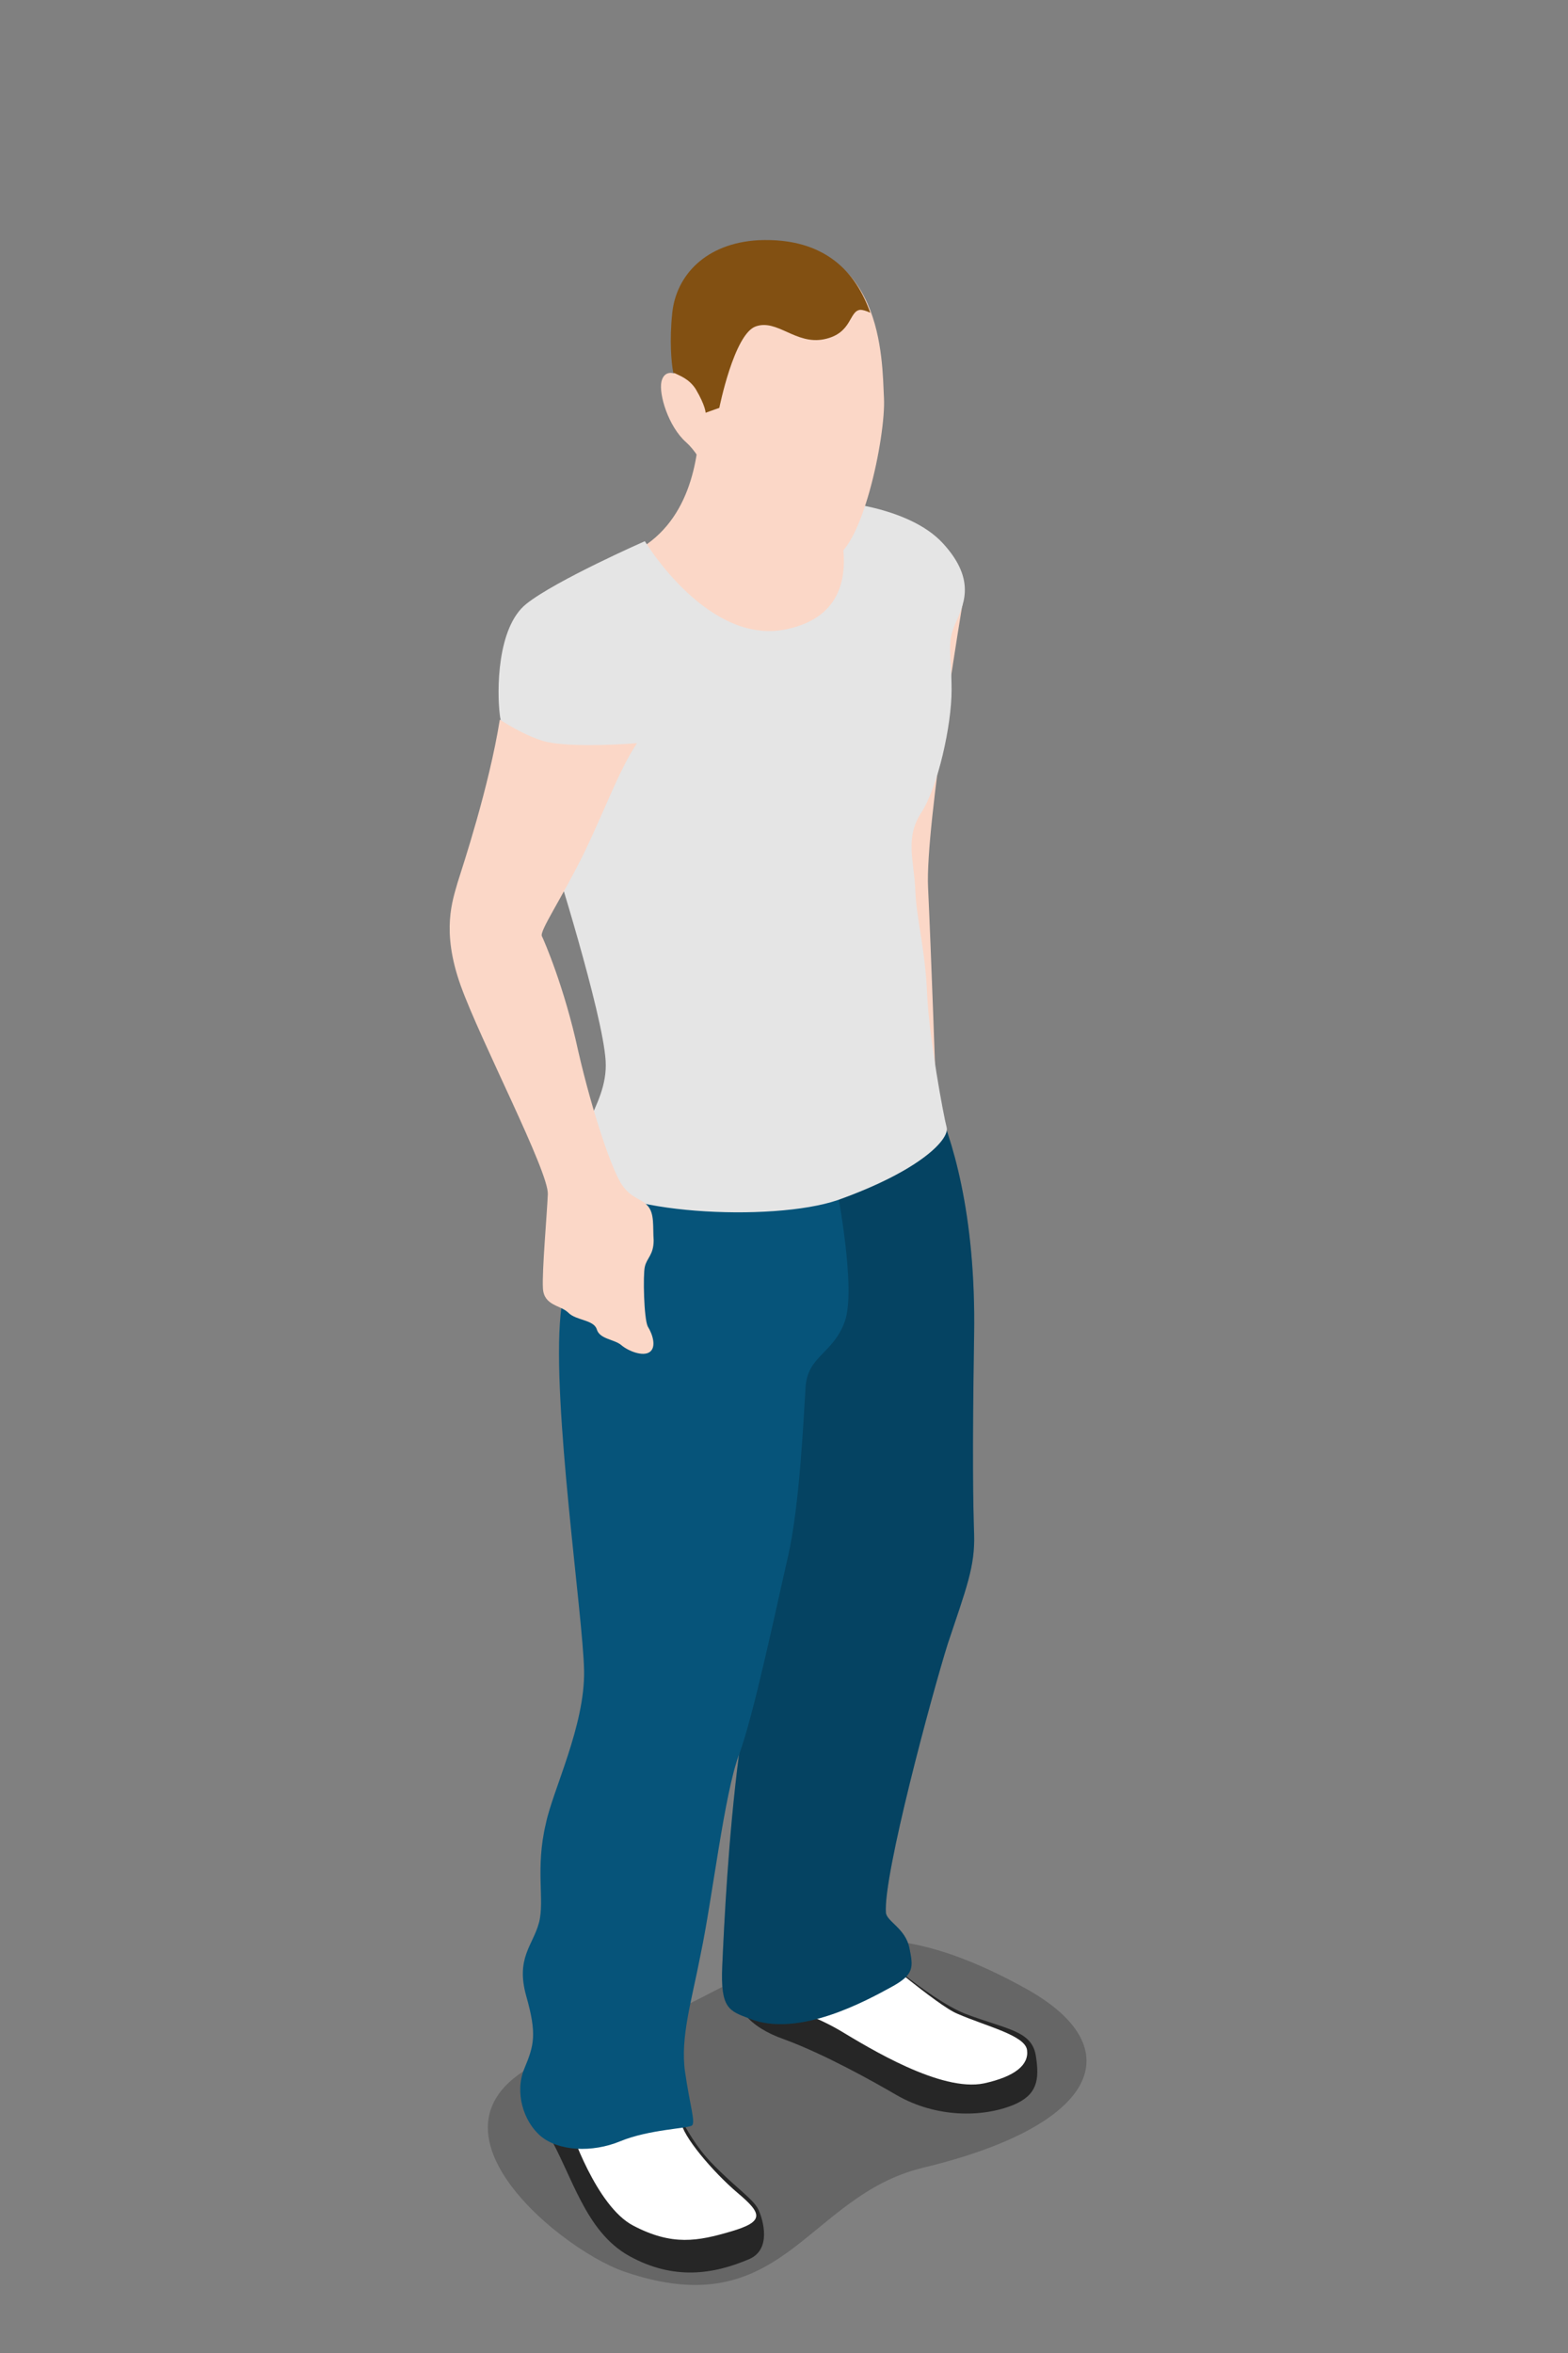 <?xml version="1.0" encoding="utf-8"?>
<!-- Generator: Adobe Illustrator 21.0.2, SVG Export Plug-In . SVG Version: 6.00 Build 0)  -->
<svg version="1.1" id="Layer_1" xmlns="http://www.w3.org/2000/svg" xmlns:xlink="http://www.w3.org/1999/xlink" x="0px" y="0px"
	 viewBox="0 0 160 240" style="enable-background:new 0 0 160 240;" xml:space="preserve">
<rect x="0" y="0" width="160" height="240" fill="#808080" stroke="none"/>
<style type="text/css">
	.st0{fill:#FBD7C7;}
	.st1{opacity:0.2;enable-background:new    ;}
	.st2{fill:#262626;}
	.st3{fill:#FFFFFF;}
	.st4{fill:#06547A;}
	.st5{fill:#E5E5E5;}
	.st6{fill:#825012;}
</style>
<g>
	<path class="st0" d="M77.7,67.9l12.7-7.7l-3.1-8.7L81,44.1l-9.6-1.3c-0.1,4-1,10.7-6.9,13.6C63.2,56.9,77.7,67.9,77.7,67.9z"/>
	<path class="st1" d="M63.7,231.7c-7-2.4-25-17.2-4.2-23c18.4-5.2,23.6-17.9,45.3-5.8c10.7,6,7.3,13.9-10.6,18.2
		C82.2,224,80,237.3,63.7,231.7z"/>
	<path class="st2" d="M75.1,202.3c-0.3,2.3,1.2,4.4,4.9,5.7c4.1,1.5,9.1,4.3,11.5,5.7c4,2.3,8.7,2.3,11.9,1c2.4-1,2.7-2.5,2.3-5
		c-0.4-2.6-3-2.7-7.2-4.3c-3.8-1.5-10.1-7.2-10.1-7.2L75.1,202.3z"/>
	<path class="st3" d="M76.4,203.4c3,1,6.4,2,9.3,3.7c3,1.8,10.3,6.3,14.7,5.4c3.2-0.7,4.6-1.9,4.4-3.4s-4.1-2.4-7.1-3.7
		c-2-0.8-9-6.8-9-6.8L76.4,203.4z"/>
	<path class="st2" d="M55.9,217.6c2.5,4.3,3.8,10,8.3,12.5s8.6,1.9,12.3,0.3c2.2-1,1.4-3.9,0.9-5s-2.4-2.3-4.8-4.8
		c-3-3.1-4.5-7.7-4.5-7.7L55.9,217.6z"/>
	<path class="st3" d="M58.2,217.1c0,0,2.6,7.9,6.4,9.9c4,2.1,6.6,1.6,10,0.6s3.2-1.8,0.7-3.9c-2.6-2.2-5.7-5.9-5.8-7.3
		S58.2,217.1,58.2,217.1z"/>
	<path class="st4" d="M95.3,112c1.8,3.9,4.3,11.7,4.1,24.2c-0.2,12.5-0.1,17.1,0,20.3c0.1,3.3-0.8,5.5-2.7,11.2
		c-1.6,5.1-6.6,23.6-6.3,27.4c0.1,0.9,2,1.6,2.4,3.6c0.4,2,0.5,2.7-1.9,4c-2.4,1.3-9.4,5.2-14.4,3.2c-2.1-0.8-3-1-2.8-5.4
		c0.2-4.4,0.6-12.9,1.7-21.5s4.6-15.5,4.1-21.2s-9-21.5-8.2-29.6c0.8-8.1,1-10.3,1-10.3L95.3,112z"/>
	<path class="st1" d="M95.3,112c1.8,3.9,4.3,11.7,4.1,24.2c-0.2,12.5-0.1,17.1,0,20.3c0.1,3.3-0.8,5.5-2.7,11.2
		c-1.6,5.1-6.6,23.6-6.3,27.4c0.1,0.9,2,1.6,2.4,3.6c0.4,2,0.5,2.7-1.9,4c-2.4,1.3-9.4,5.2-14.4,3.2c-2.1-0.8-3-1-2.8-5.4
		c0.2-4.4,0.6-12.9,1.7-21.5s4.6-15.5,4.1-21.2s-9-21.5-8.2-29.6c0.8-8.1,1-10.3,1-10.3L95.3,112z"/>
	<path class="st4" d="M85.4,121.3c0,0,2,10.2,0.8,13.5c-1.2,3.3-3.8,3.5-4,6.7c-0.2,3.1-0.6,12.1-1.8,17.3s-3.5,16.2-5,20.2
		s-2.7,14.6-3.9,20.3c-0.9,4.7-2.1,8.5-1.6,12s1.1,5.2,0.7,5.5c-0.4,0.3-4.4,0.4-7.3,1.6s-6.3,1-8.1-0.5c-1.8-1.5-2.7-4.5-1.7-6.9
		s1.3-3.5,0.2-7.4c-1.1-3.9,0.7-5.2,1.3-7.5c0.6-2.3-0.4-5.5,0.7-10.1c0.7-3.4,4-10,3.9-15.6s-3.3-27.2-2.4-36.3
		c1-9.1,3.3-14.2,3.3-14.2L85.4,121.3z"/>
	<path class="st0" d="M98.3,61.1c0,0-3.9,23.1-3.6,29.4s0.8,20.6,0.8,20.6l-9.7-5.6c0,0-1.5-12.7-1-16.1s5.5-16.3,5.5-16.3
		L98.3,61.1z"/>
	<path class="st5" d="M84.7,51.1c0,0,7.9,0.4,11.5,4.3c3.6,3.9,2,6.5,1.2,8.4c-0.8,1.9-0.3,3-0.3,6.6s-1.4,9.9-3.1,12.5
		s-0.7,5-0.6,7.9c0.1,2.9,1,5.9,1.2,10.5s1.7,12.6,2,13.7c0.3,1.2-2.7,4.4-11.1,7.4c-6.7,2.3-23.4,1.4-25.7-2.4s2.3-6.9,2-11.8
		s-5.4-21-5.4-21S51.2,75.3,51,72.9c-0.3-2.4-0.3-8.9,2.7-11.3s12.1-6.4,12.1-6.4s6.6,11,14.8,8.9C89.8,61.9,84.7,51.1,84.7,51.1z"
		/>
	<path class="st0" d="M65.8,129.2c0.2-0.9,0.9-1.2,0.9-2.7c-0.1-1.4,0.1-2.7-0.6-3.5s-1.6-0.7-2.6-2.1s-3-7.2-4.5-13.7
		c-1.4-6.5-3.5-11.3-3.7-11.7c-0.3-0.5,2-3.8,4.4-8.7c2.1-4.4,3.5-8.3,5.3-11c-2.4,0.2-7.3,0.4-9.5-0.2c-1.7-0.5-3.4-1.5-4.5-2.2
		c-1.1,6.9-3.8,15-4.3,16.6c-0.5,1.8-1.7,4.9,0.3,10.5s9,19,8.9,21.3c-0.1,2.3-0.6,7.8-0.5,9.6c0.1,1.8,1.8,1.7,2.6,2.5
		c0.8,0.8,2.6,0.7,2.9,1.7c0.3,1,1.8,1,2.5,1.6c0.7,0.6,2.2,1.2,2.9,0.7c0.7-0.5,0.3-1.8-0.2-2.6C65.7,134.5,65.6,130,65.8,129.2z"
		/>
	<path class="st0" d="M77.4,24.8c-5.4,0.3-8.4,3.5-8.6,7.1c-0.2,3.6,0,6.2,0,6.2s-1-0.4-1.3,0.8c-0.3,1.3,0.7,4.6,2.5,6.2
		c1.8,1.6,2.7,4.7,4.8,6.9c2.1,2.3,6.7,5.4,9.9,5s5.7-12.5,5.5-16.4S90.2,24.1,77.4,24.8z"/>
	<path class="st6" d="M77.4,24.5c-5.4,0.3-8.4,3.6-8.8,7.4c-0.3,2.8-0.1,5.1,0.1,6.1c0.6,0.3,1.6,0.6,2.3,1.7c1,1.7,1,2.4,1,2.4
		l1.4-0.5c0,0,1.5-7.5,3.7-8.3c2.2-0.8,4.1,1.9,7,1.3c2.9-0.6,2.5-2.9,3.7-3c0.2,0,0.6,0.1,1,0.3C87.4,27.9,84.3,24.2,77.4,24.5z"/>
</g>
</svg>
